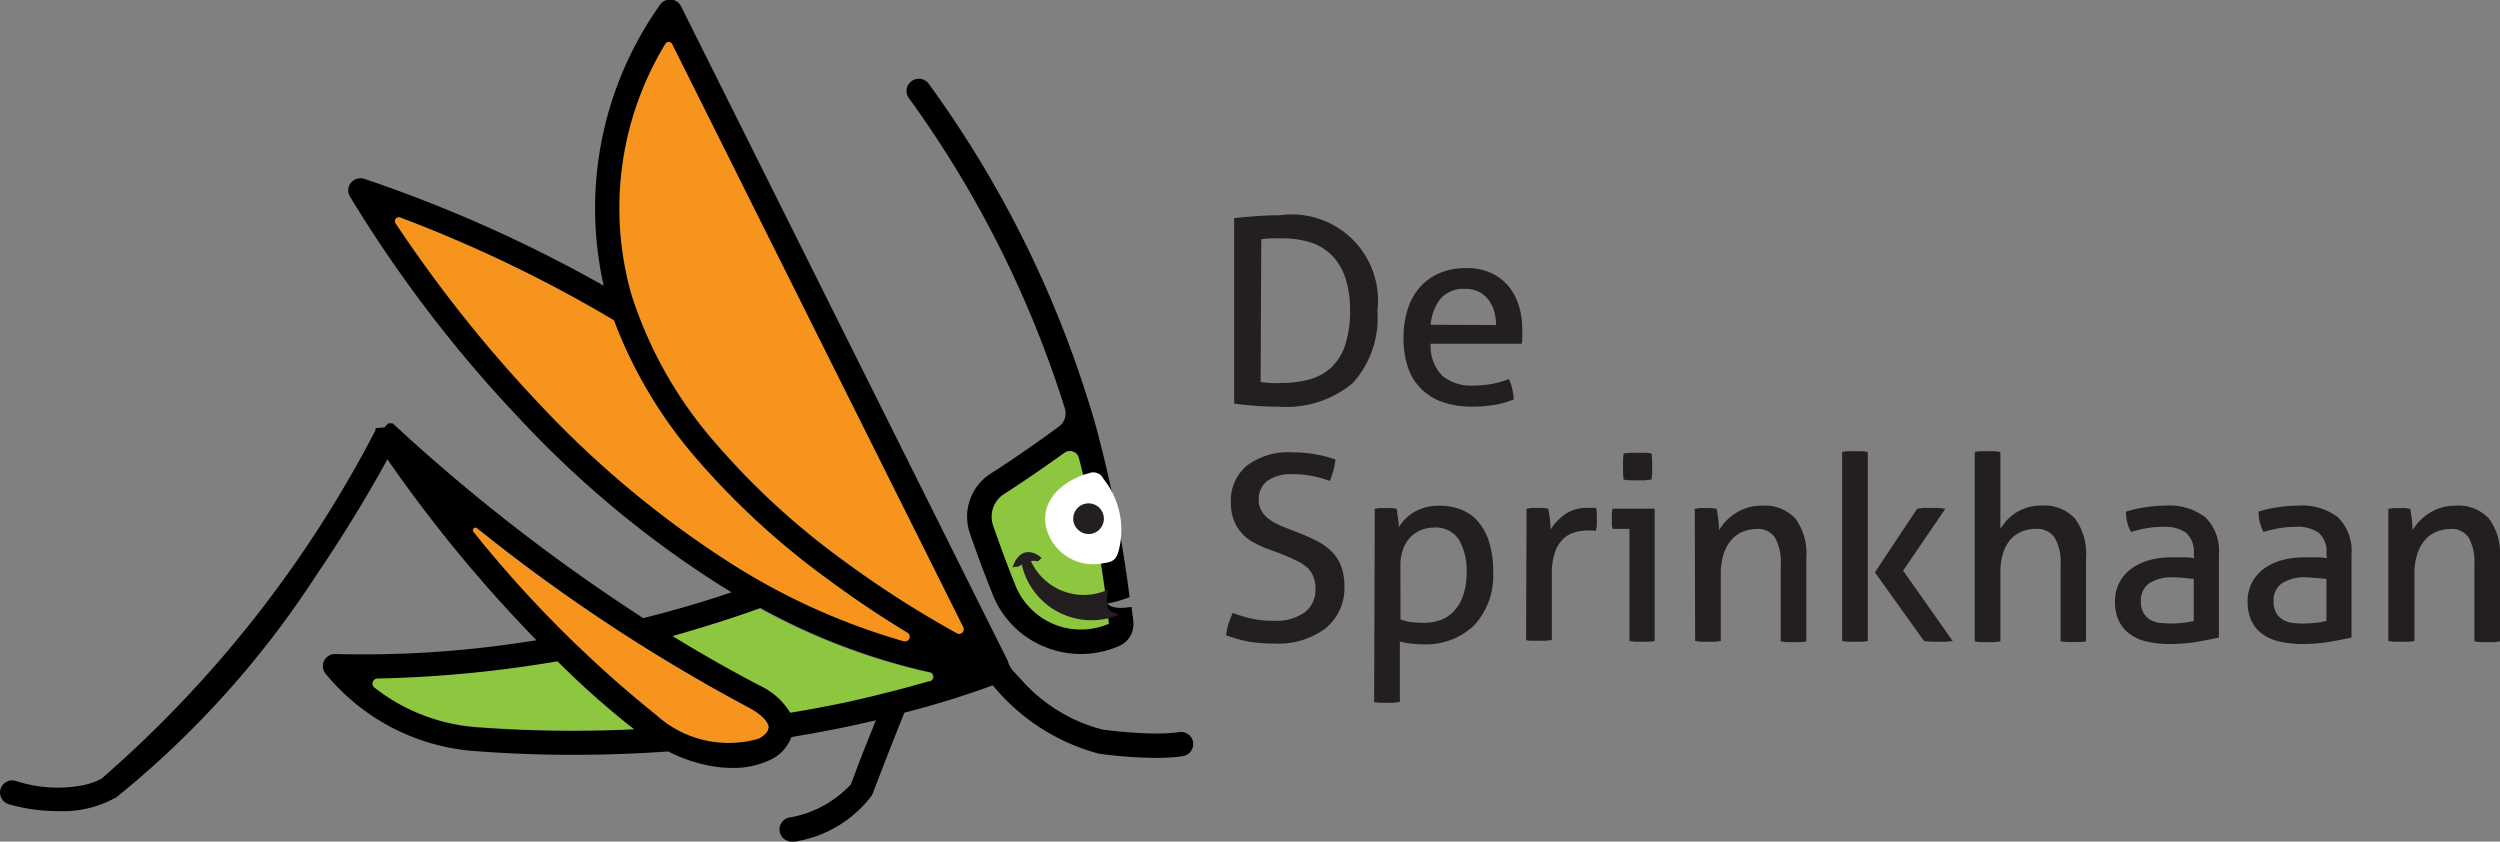 <svg id="De-Sprinkhaan-Logo-Color" xmlns="http://www.w3.org/2000/svg" width="26.735" height="9" viewBox="0 0 26.735 9">
  <rect x="0" y="0" width="26.735" height="9" fill="#808080" stroke="none"/>
  <path id="Path_373" data-name="Path 373" d="M41.082,44.542c.164.086.222.169.221.22s-.039.081-.1.113a1.152,1.152,0,0,1-1.094-.247,12.655,12.655,0,0,1-1.967-1.962.028.028,0,0,1,.039-.039A18.653,18.653,0,0,0,41.082,44.542Z" transform="translate(-33.085 -36.979)" fill="#f7941d"/>
  <path id="Path_374" data-name="Path 374" d="M32.085,53.4a9.125,9.125,0,0,0,.821.728,13.757,13.757,0,0,1-1.7-.025,2.014,2.014,0,0,1-1.081-.421.055.055,0,0,1,.033-.1,12.927,12.927,0,0,0,1.549-.126C31.83,53.439,31.955,53.42,32.085,53.4Z" transform="translate(-26.123 -46.331)" fill="#8dc63f"/>
  <path id="Path_375" data-name="Path 375" d="M57,49.837a.05.05,0,0,1,0,.1c-.24.07-.537.147-.883.221-.182.039-.385.078-.607.114a.75.75,0,0,0-.322-.289c-.324-.169-.638-.349-.937-.532.3-.082.619-.179.941-.3A6.875,6.875,0,0,0,57,49.837Z" transform="translate(-47.077 -42.647)" fill="#8dc63f"/>
  <path id="Path_376" data-name="Path 376" d="M37.38,21.991a.05.05,0,0,1-.04.091,7.052,7.052,0,0,1-1.822-.817,10.655,10.655,0,0,1-2.066-1.713,14.4,14.4,0,0,1-1.543-1.939.042.042,0,0,1,.05-.062,14.471,14.471,0,0,1,2.286,1.094,4.887,4.887,0,0,0,.9,1.5,8.287,8.287,0,0,0,1.376,1.264C36.827,21.641,37.121,21.834,37.38,21.991Z" transform="translate(-27.679 -15.225)" fill="#f7941d"/>
  <path id="Path_377" data-name="Path 377" d="M81.371,38.312l-.016.007a.755.755,0,0,1-.984-.416c-.086-.215-.167-.431-.239-.642a.288.288,0,0,1,.118-.337c.224-.143.463-.309.64-.437a.1.1,0,0,1,.162.059A12.059,12.059,0,0,1,81.371,38.312Z" transform="translate(-69.513 -31.639)" fill="#8dc63f"/>
  <path id="Path_378" data-name="Path 378" d="M53.686,9.637a.05.05,0,0,1-.069.066,11.153,11.153,0,0,1-1.239-.8,8.015,8.015,0,0,1-1.33-1.223,4.475,4.475,0,0,1-.911-1.6A3.38,3.38,0,0,1,50.5,3.4a.042.042,0,0,1,.074,0Z" transform="translate(-43.384 -2.93)" fill="#f7941d"/>
  <path id="Path_379" data-name="Path 379" d="M75.668,12.214a.256.256,0,0,1-.16.263l-.018.007a1.013,1.013,0,0,1-.78-.006,1,1,0,0,1-.546-.555c-.088-.219-.17-.439-.244-.655a.546.546,0,0,1,.225-.64c.263-.168.548-.369.725-.5a.175.175,0,0,0,.064-.2,11.522,11.522,0,0,0-1.663-3.309.129.129,0,0,1,.021-.183.131.131,0,0,1,.184.02,11.666,11.666,0,0,1,1.72,3.427l.055.18a13.357,13.357,0,0,1,.377,1.888,1.333,1.333,0,0,1-.238.068c.029.038.109.061.258.036,0,0,.016.113.02.152Zm-.277.03.016-.007a12.058,12.058,0,0,0-.319-1.768.1.1,0,0,0-.162-.059c-.178.127-.417.294-.64.437a.288.288,0,0,0-.118.337c.073.212.153.428.239.642a.755.755,0,0,0,.984.416Z" transform="translate(-63.548 -5.565)"/>
  <path id="Path_380" data-name="Path 380" d="M4.152,4.527h.012l.005,0,.007,0,0,0,.008,0h0l.008,0,0,0,.006,0,.014.012A19.585,19.585,0,0,0,6.879,6.61c.3-.075.619-.166.944-.276L7.7,6.258A10.919,10.919,0,0,1,5.578,4.5,14.034,14.034,0,0,1,3.741,2.1a.129.129,0,0,1,.013-.147.132.132,0,0,1,.143-.04A14.867,14.867,0,0,1,6.456,3.055a3.756,3.756,0,0,1,.6-3,.131.131,0,0,1,.227.012l3.5,7.012,0,.009a.28.28,0,0,0,.052.087c.028.031.063.068.1.109a1.745,1.745,0,0,0,.855.518,4.777,4.777,0,0,0,.555.042,1.726,1.726,0,0,0,.265-.015.131.131,0,0,1,.15.116.133.133,0,0,1-.115.142,1.966,1.966,0,0,1-.283.018,4.829,4.829,0,0,1-.61-.045,2.2,2.2,0,0,1-1.135-.731,9.765,9.765,0,0,1-.945.292c-.042.1-.184.459-.34.867a.139.139,0,0,1-.008.018A1.282,1.282,0,0,1,8.5,9a.133.133,0,0,1-.033,0,.13.13,0,0,1-.033-.256A1.165,1.165,0,0,0,9.1,8.387c.1-.272.2-.52.267-.684l-.259.058c-.192.041-.408.082-.645.121a.433.433,0,0,1-.233.247.9.9,0,0,1-.4.083,1.307,1.307,0,0,1-.207-.017,1.641,1.641,0,0,1-.477-.159c-.321.023-.66.036-1.015.036s-.7-.013-1.069-.041a2.277,2.277,0,0,1-1.578-.824l0,0a.133.133,0,0,1-.028-.113.131.131,0,0,1,.135-.1,11.352,11.352,0,0,0,1.967-.12l.179-.027A15.117,15.117,0,0,1,4.143,4.912c-.137.249-.4.71-.757,1.234A10.159,10.159,0,0,1,1.234,8.535l-.007,0a1.155,1.155,0,0,1-.6.139A1.885,1.885,0,0,1,.093,8.6a.13.13,0,1,1,.075-.249,1.448,1.448,0,0,0,.7.05.75.75,0,0,0,.218-.074A12.623,12.623,0,0,0,4.016,4.6l0,0,0-.007,0,0,0-.006,0,0,0,0,0-.005,0,0,.006-.005h0l0,0,.006,0,0,0,.006,0,.007,0,0,0,.009,0h0l.024-.005h.036Zm6.081,2.246a.05.05,0,0,0,.069-.066L7.188.47a.042.042,0,0,0-.074,0,3.38,3.38,0,0,0-.361,2.684,4.475,4.475,0,0,0,.911,1.6,8.015,8.015,0,0,0,1.33,1.223A11.152,11.152,0,0,0,10.233,6.773Zm-.3.514a.05.05,0,0,0,0-.1,6.875,6.875,0,0,1-1.8-.685c-.322.116-.638.213-.941.3.3.184.613.363.937.532a.75.75,0,0,1,.322.289c.222-.037.425-.076.607-.114C9.392,7.434,9.689,7.357,9.929,7.287Zm-.268-.43a.05.05,0,0,0,.04-.091c-.258-.157-.553-.35-.859-.577A8.287,8.287,0,0,1,7.466,4.925a4.887,4.887,0,0,1-.9-1.5A14.472,14.472,0,0,0,4.279,2.325a.042.042,0,0,0-.05.062A14.4,14.4,0,0,0,5.773,4.326,10.655,10.655,0,0,0,7.838,6.039,7.053,7.053,0,0,0,9.661,6.857Zm-1.443.926c0-.05-.057-.134-.221-.22a18.654,18.654,0,0,1-2.9-1.916.028.028,0,0,0-.039.039A12.654,12.654,0,0,0,7.02,7.649,1.152,1.152,0,0,0,8.114,7.9C8.179,7.864,8.217,7.822,8.218,7.783ZM6.783,7.8a9.127,9.127,0,0,1-.821-.728c-.13.022-.255.041-.373.058a12.929,12.929,0,0,1-1.549.126.055.055,0,0,0-.033.1,2.014,2.014,0,0,0,1.081.421A13.757,13.757,0,0,0,6.783,7.8Z" transform="translate(0)"/>
  <path id="Path_381" data-name="Path 381" d="M99.152,38.275a1.95,1.95,0,0,0,.191.058,1.028,1.028,0,0,0,.244.025.527.527,0,0,0,.34-.092.306.306,0,0,0,.112-.25.335.335,0,0,0-.024-.132.255.255,0,0,0-.071-.1.524.524,0,0,0-.118-.073q-.071-.033-.165-.072L99.5,37.58a1.094,1.094,0,0,1-.147-.073.451.451,0,0,1-.115-.1.442.442,0,0,1-.076-.134.527.527,0,0,1-.028-.181.482.482,0,0,1,.172-.393.738.738,0,0,1,.483-.142,1.387,1.387,0,0,1,.253.022,1.341,1.341,0,0,1,.211.055.861.861,0,0,1-.061.229,1.383,1.383,0,0,0-.174-.05,1.027,1.027,0,0,0-.223-.022.444.444,0,0,0-.269.07.246.246,0,0,0-.094.211.221.221,0,0,0,.024.1.276.276,0,0,0,.062.08.454.454,0,0,0,.092.062,1.013,1.013,0,0,0,.111.05l.155.061a1.647,1.647,0,0,1,.2.092.61.61,0,0,1,.147.113.437.437,0,0,1,.093.153.611.611,0,0,1,.032.207.552.552,0,0,1-.2.448.839.839,0,0,1-.552.164q-.086,0-.155-.006a1.255,1.255,0,0,1-.129-.017,1.1,1.1,0,0,1-.115-.028l-.114-.036a.614.614,0,0,1,.025-.124Q99.129,38.335,99.152,38.275Z" transform="translate(-85.971 -31.72)" fill="#231f20"/>
  <path id="Path_382" data-name="Path 382" d="M111.079,40.886l.057-.008.06,0,.058,0a.549.549,0,0,1,.058.008.167.167,0,0,1,.007.034q0,.029.008.062l.008.063a.38.38,0,0,1,0,.039.571.571,0,0,1,.067-.086.445.445,0,0,1,.093-.074.489.489,0,0,1,.122-.052.552.552,0,0,1,.151-.019.636.636,0,0,1,.232.041.463.463,0,0,1,.183.128.614.614,0,0,1,.119.221,1.034,1.034,0,0,1,.043.316.786.786,0,0,1-.2.57.745.745,0,0,1-.562.206.969.969,0,0,1-.125-.008.737.737,0,0,1-.111-.022v.648c-.022,0-.046.006-.071.008l-.068,0-.068,0a.655.655,0,0,1-.068-.008Zm.275,1.183a.55.55,0,0,0,.108.028,1.016,1.016,0,0,0,.144.008.51.51,0,0,0,.183-.032.363.363,0,0,0,.143-.1.478.478,0,0,0,.094-.167.733.733,0,0,0,.035-.239.652.652,0,0,0-.082-.35.293.293,0,0,0-.268-.13.364.364,0,0,0-.133.025.328.328,0,0,0-.114.074.365.365,0,0,0-.08.126.483.483,0,0,0-.031.181Z" transform="translate(-96.377 -35.445)" fill="#231f20"/>
  <path id="Path_383" data-name="Path 383" d="M123.347,41.03l.058-.008.058,0,.061,0a.447.447,0,0,1,.055.008q.008.041.017.109a.96.96,0,0,1,.008.114.57.57,0,0,1,.154-.163.41.41,0,0,1,.246-.069h.046l.04,0a.444.444,0,0,1,.008.052q0,.028,0,.058a.6.6,0,0,1,0,.069c0,.024-.006.047-.01.069a.188.188,0,0,0-.046-.006H124a.489.489,0,0,0-.143.021.3.3,0,0,0-.122.073.363.363,0,0,0-.086.143.721.721,0,0,0-.032.234v.7a.656.656,0,0,1-.068.008l-.068,0-.068,0c-.025,0-.049,0-.071-.008Z" transform="translate(-107.022 -35.59)" fill="#231f20"/>
  <path id="Path_384" data-name="Path 384" d="M130.395,37.376h-.18a.345.345,0,0,1-.008-.051q0-.029,0-.057t0-.057a.345.345,0,0,1,.008-.051h.45v1.415a.654.654,0,0,1-.068.008l-.068,0-.065,0a.655.655,0,0,1-.068-.008Zm-.061-.527a.552.552,0,0,1-.007-.072c0-.026,0-.049,0-.069s0-.043,0-.069a.479.479,0,0,1,.007-.069q.036-.006.078-.008l.072,0,.072,0q.042,0,.075.008a.479.479,0,0,1,.007.069c0,.026,0,.049,0,.069s0,.043,0,.069a.552.552,0,0,1-.007.072c-.022,0-.047.006-.073.008l-.071,0-.075,0Q130.369,36.854,130.333,36.849Z" transform="translate(-112.97 -31.72)" fill="#231f20"/>
  <path id="Path_385" data-name="Path 385" d="M136.934,40.886l.06-.008.06,0,.057,0,.057.008q.008.041.017.112a1.026,1.026,0,0,1,.008.117.572.572,0,0,1,.071-.094.545.545,0,0,1,.1-.084.509.509,0,0,1,.286-.084.444.444,0,0,1,.361.139.629.629,0,0,1,.116.412v.9a.652.652,0,0,1-.069.008l-.069,0-.068,0a.659.659,0,0,1-.068-.008v-.822a.533.533,0,0,0-.061-.288.216.216,0,0,0-.194-.092.394.394,0,0,0-.147.028.327.327,0,0,0-.122.085.427.427,0,0,0-.085.15.683.683,0,0,0-.032.222V42.3a.659.659,0,0,1-.068.008l-.068,0-.069,0a.652.652,0,0,1-.069-.008Z" transform="translate(-118.81 -35.445)" fill="#231f20"/>
  <path id="Path_386" data-name="Path 386" d="M148.843,36.445a.656.656,0,0,1,.068-.008l.068,0,.069,0a.656.656,0,0,1,.069.008v2.022a.66.66,0,0,1-.069.008l-.069,0-.068,0a.66.66,0,0,1-.068-.008Zm.35,1.288.452-.681.072-.008.075,0,.079,0,.076.008-.452.662.53.753-.075.008-.075,0-.078,0-.078-.008Z" transform="translate(-129.143 -31.612)" fill="#231f20"/>
  <path id="Path_387" data-name="Path 387" d="M159.559,36.445a.653.653,0,0,1,.068-.008l.068,0,.069,0a.656.656,0,0,1,.069.008v.822a.8.8,0,0,1,.062-.083.468.468,0,0,1,.092-.081.492.492,0,0,1,.282-.084.448.448,0,0,1,.362.139.624.624,0,0,1,.118.412v.9a.657.657,0,0,1-.068.008l-.068,0-.068,0a.66.66,0,0,1-.068-.008v-.822a.506.506,0,0,0-.065-.288.227.227,0,0,0-.2-.092.4.4,0,0,0-.144.026.32.32,0,0,0-.122.083.4.4,0,0,0-.083.148.7.7,0,0,0-.03.221v.725a.66.66,0,0,1-.069.008l-.069,0-.067,0a.653.653,0,0,1-.069-.008Z" transform="translate(-138.441 -31.612)" fill="#231f20"/>
  <path id="Path_388" data-name="Path 388" d="M171.743,41.368a.268.268,0,0,0-.083-.226.393.393,0,0,0-.241-.063,1.031,1.031,0,0,0-.182.015,1.4,1.4,0,0,0-.165.04.428.428,0,0,1-.053-.218,1.282,1.282,0,0,1,.208-.047,1.522,1.522,0,0,1,.219-.017.626.626,0,0,1,.422.126.505.505,0,0,1,.144.4v.885q-.1.022-.236.046a1.7,1.7,0,0,1-.283.023,1.116,1.116,0,0,1-.246-.025.5.5,0,0,1-.186-.08.372.372,0,0,1-.118-.141.469.469,0,0,1-.042-.207.427.427,0,0,1,.049-.208.436.436,0,0,1,.132-.149.59.59,0,0,1,.192-.088.877.877,0,0,1,.228-.029q.089,0,.146,0t.1.01Zm0,.268-.105-.011q-.064-.006-.108-.006a.454.454,0,0,0-.262.063.22.22,0,0,0-.09.193.236.236,0,0,0,.031.13.21.21,0,0,0,.076.072.264.264,0,0,0,.1.03c.037,0,.072.006.105.006a1.31,1.31,0,0,0,.132-.007.8.8,0,0,0,.121-.021Z" transform="translate(-148.283 -35.445)" fill="#231f20"/>
  <path id="Path_389" data-name="Path 389" d="M182.458,41.368a.268.268,0,0,0-.083-.226.393.393,0,0,0-.242-.063,1.03,1.03,0,0,0-.182.015,1.4,1.4,0,0,0-.165.04.428.428,0,0,1-.053-.218,1.279,1.279,0,0,1,.208-.047,1.522,1.522,0,0,1,.219-.017.625.625,0,0,1,.422.126.505.505,0,0,1,.144.4v.885q-.1.022-.236.046a1.7,1.7,0,0,1-.283.023,1.115,1.115,0,0,1-.246-.025.5.5,0,0,1-.186-.08.37.37,0,0,1-.118-.141.468.468,0,0,1-.042-.207.427.427,0,0,1,.049-.208.436.436,0,0,1,.132-.149.59.59,0,0,1,.192-.088.876.876,0,0,1,.228-.029q.089,0,.146,0t.1.01Zm0,.268-.105-.011c-.043,0-.079-.006-.108-.006a.453.453,0,0,0-.262.063.22.22,0,0,0-.09.193.236.236,0,0,0,.031.13.211.211,0,0,0,.076.072.266.266,0,0,0,.1.03q.055.006.105.006a1.31,1.31,0,0,0,.132-.007.8.8,0,0,0,.121-.021Z" transform="translate(-157.579 -35.445)" fill="#231f20"/>
  <path id="Path_390" data-name="Path 390" d="M193,40.886l.06-.008.06,0,.057,0,.057.008q.008.041.017.112a1.029,1.029,0,0,1,.008.117.566.566,0,0,1,.071-.094.544.544,0,0,1,.1-.084.51.51,0,0,1,.286-.084.444.444,0,0,1,.361.139.629.629,0,0,1,.117.412v.9a.658.658,0,0,1-.069.008l-.069,0-.068,0a.656.656,0,0,1-.068-.008v-.822a.533.533,0,0,0-.061-.288.216.216,0,0,0-.194-.092.4.4,0,0,0-.147.028.327.327,0,0,0-.122.085.428.428,0,0,0-.085.15.683.683,0,0,0-.032.222V42.3a.659.659,0,0,1-.068.008l-.068,0-.069,0A.656.656,0,0,1,193,42.3Z" transform="translate(-167.459 -35.445)" fill="#231f20"/>
  <path id="Path_391" data-name="Path 391" d="M99.7,17.429q.094-.011.228-.021t.261-.01a.922.922,0,0,1,1.043,1.026,1.036,1.036,0,0,1-.265.77,1.109,1.109,0,0,1-.79.251q-.13,0-.258-.01t-.219-.023Zm.283,1.752q.039.006.1.01t.121,0a1.118,1.118,0,0,0,.3-.037.562.562,0,0,0,.232-.126.57.57,0,0,0,.15-.239,1.149,1.149,0,0,0,.053-.377,1.043,1.043,0,0,0-.053-.353.615.615,0,0,0-.148-.239.566.566,0,0,0-.229-.134.988.988,0,0,0-.294-.041h-.115a.735.735,0,0,0-.11.01Z" transform="translate(-86.502 -15.096)" fill="#231f20"/>
  <path id="Path_392" data-name="Path 392" d="M113.682,22.479a.46.46,0,0,0,.121.339.481.481,0,0,0,.34.108,1.026,1.026,0,0,0,.375-.069.412.412,0,0,1,.036.1.649.649,0,0,1,.017.117.933.933,0,0,1-.2.058,1.406,1.406,0,0,1-.243.019.922.922,0,0,1-.333-.054.583.583,0,0,1-.361-.383.984.984,0,0,1-.042-.294,1.024,1.024,0,0,1,.04-.294.658.658,0,0,1,.123-.237.6.6,0,0,1,.21-.16.7.7,0,0,1,.3-.059.627.627,0,0,1,.258.05.524.524,0,0,1,.186.137.591.591,0,0,1,.114.207.841.841,0,0,1,.039.261c0,.026,0,.053,0,.081s0,.053-.006.073Zm.7-.2a.517.517,0,0,0-.021-.148.373.373,0,0,0-.061-.123.3.3,0,0,0-.1-.084.324.324,0,0,0-.148-.032.328.328,0,0,0-.259.1.5.5,0,0,0-.11.284Z" transform="translate(-98.383 -18.803)" fill="#231f20"/>
  <path id="Path_393" data-name="Path 393" d="M85.07,38.24a.119.119,0,0,0-.152-.054c-.184.046-.513.223-.463.554a.519.519,0,0,0,.618.408c.093-.013.127-.032.155-.106a.873.873,0,0,0-.158-.8Z" transform="translate(-73.273 -33.125)" fill="#fff"/>
  <path id="Path_394" data-name="Path 394" d="M83.55,45.744a.765.765,0,0,1-1.048-.575c.039-.011.056-.012.095-.024a.621.621,0,0,0,.834.331c-.006.049-.01.086-.012.116a.319.319,0,0,0,.01.082c.018.031.06.047.122.07Z" transform="translate(-71.583 -39.17)" fill="#231f20"/>
  <path id="Path_395" data-name="Path 395" d="M86.911,40.99a.164.164,0,1,0-.193-.135A.166.166,0,0,0,86.911,40.99Z" transform="translate(-75.239 -35.282)" fill="#231f20"/>
  <path id="Path_396" data-name="Path 396" d="M81.882,44.766l-.066.009c.078-.235.246-.165.31-.1l-.039.038S82.007,44.675,81.882,44.766Z" transform="translate(-70.988 -38.708)" fill="#231f20"/>
</svg>
